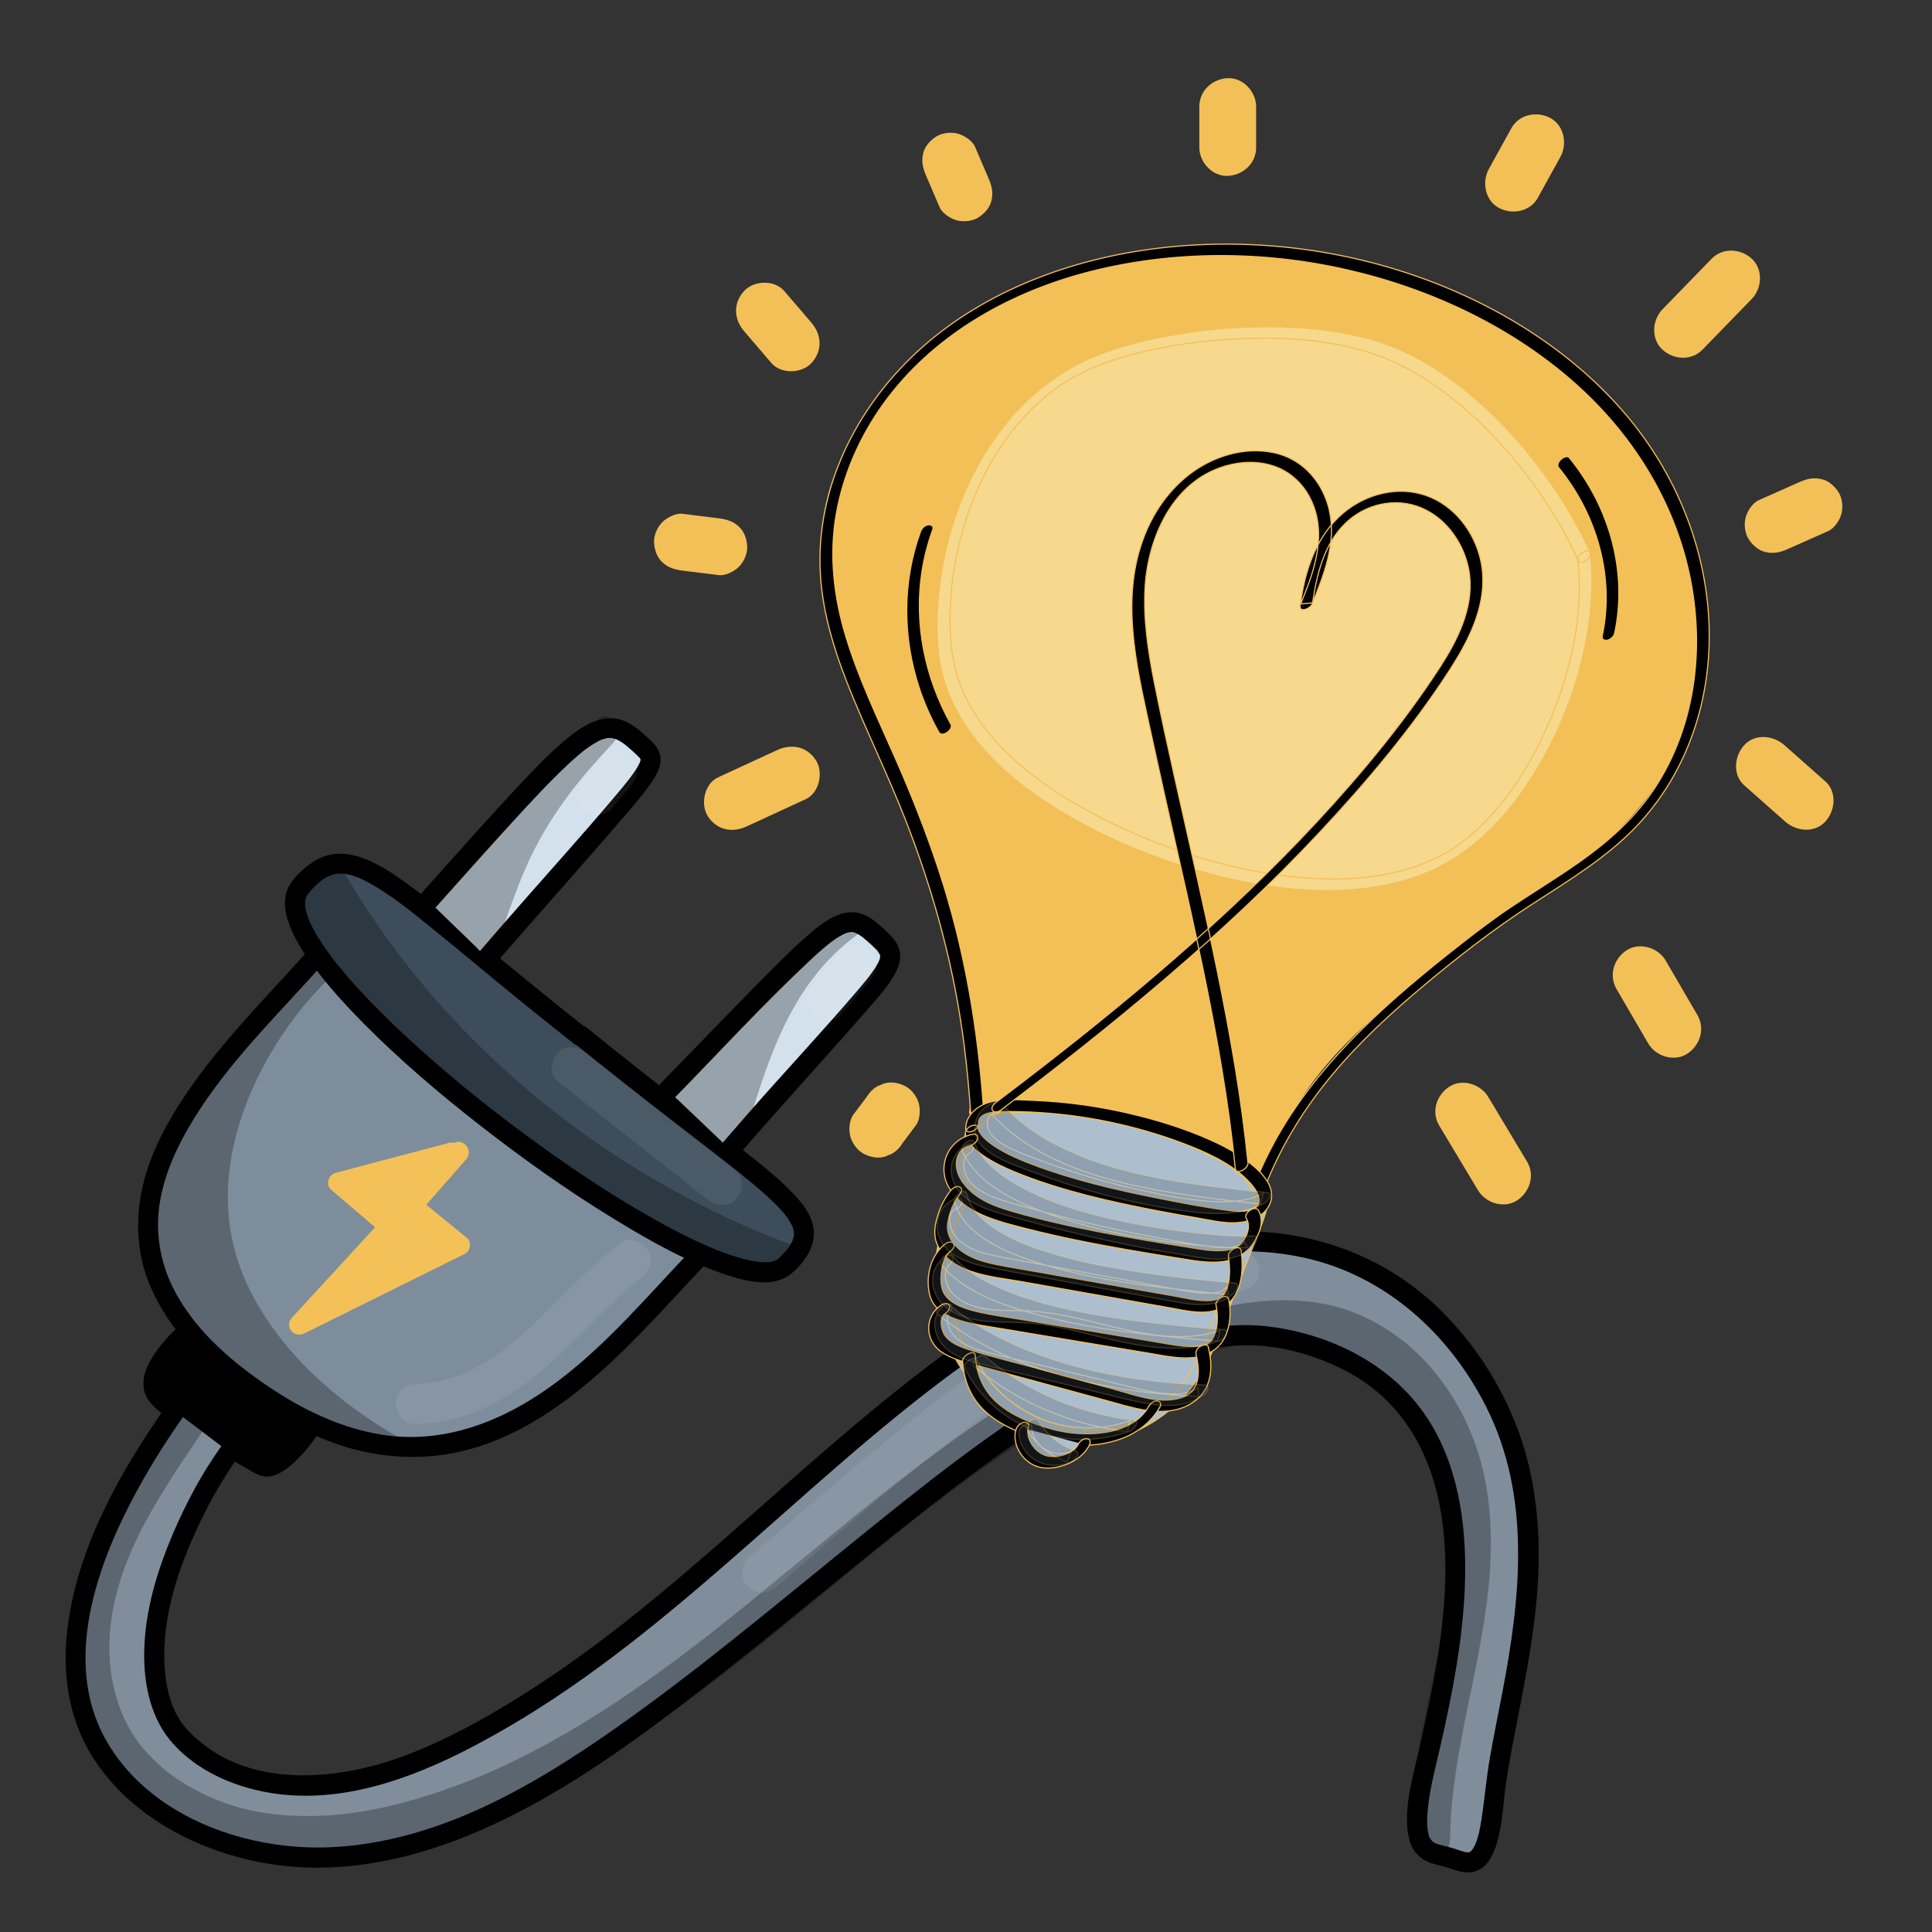<?xml version="1.0" encoding="utf-8"?>
<!-- Generator: Adobe Adobe Illustrator 24.2.0, SVG Export Plug-In . SVG Version: 6.00 Build 0)  -->
<svg version="1.1" xmlns="http://www.w3.org/2000/svg" xmlns:xlink="http://www.w3.org/1999/xlink" x="0px" y="0px"
	 viewBox="0 0 1700.79 1700.79" style="enable-background:new 0 0 1700.79 1700.79;" xml:space="preserve">
<rect x="0" y="0" width="1700.79" height="1700.79" fill="#333333" stroke="none"/>
<style type="text/css">
	.st0{fill:#7E8D9C;}
	.st1{fill:#3D4D5B;}
	.st2{fill:#D3E1EC;}
	.st3{fill:#808E9C;}
	.st4{fill:#F3C159;}
	.st5{fill:#F3C158;}
	.st6{opacity:0.278;}
	.st7{opacity:0.078;}
	.st8{fill:#FFFFFF;}
	.st9{fill:#ADBECF;stroke:#F3C057;stroke-miterlimit:10;}
	.st10{fill:#F3C057;stroke:#F3C057;stroke-miterlimit:10;}
	.st11{fill:#F7D98D;stroke:#F3C057;stroke-miterlimit:10;}
	.st12{stroke:#F3C057;stroke-miterlimit:10;}
	.st13{fill:#AEBFCE;stroke:#F3C057;stroke-miterlimit:10;}
	.st14{opacity:0.271;}
	.st15{fill:#3D4C5B;stroke:#F3C057;stroke-miterlimit:10;}
	.st16{fill:#F3C057;}
</style>
<g id="Ebene_4">
</g>
<g id="Ebene_3">
</g>
<g id="Ebene_14">
</g>
<g id="Ebene_5">
</g>
<g id="Ebene_6">
</g>
<g id="Ebene_7">
	<g>
		<g>
			<path class="st0" d="M278.36,842.07c-92.02,103.45-255.44,244.96-46.42,386.24c182.07,123.06,297.75-32.6,382.53-121.22"/>
			<g>
				<path d="M272.11,835.82c-39.33,44.17-82.14,85.99-114.14,136.1c-15,23.49-27.75,49.32-33.33,76.8
					c-5.56,27.4-3.69,55.78,6.93,81.76c13.65,33.42,38.38,60.84,66.12,83.39c32.05,26.05,68.28,48.45,108.11,60.29
					c30.67,9.11,63.04,11,94.45,4.76c28.86-5.73,56.16-18.37,80.72-34.36c48.66-31.67,87.54-75.31,126.8-117.46
					c4.29-4.61,8.6-9.2,12.95-13.75c7.86-8.22-4.62-20.74-12.5-12.5c-37.48,39.21-72.69,81.3-116.1,114.28
					c-44.94,34.14-98.93,57.1-156.28,47.82c-36.09-5.84-69.36-21.95-99.45-42.26c-30.69-20.72-60.39-45.9-79.33-78.22
					c-13.59-23.2-19.78-48.74-17.42-75.34c2.2-24.75,12.28-49.6,24.73-71.6c28.1-49.67,68.85-90.81,107.07-132.64
					c4.41-4.83,8.81-9.68,13.16-14.57C292.15,839.85,279.69,827.31,272.11,835.82L272.11,835.82z"/>
			</g>
		</g>
		<g>
			<path class="st1" d="M511.3,912.44C342.92,780.1,308.43,726.34,263.9,781.93c-51.11,63.8,372.94,384.38,427.58,332.44
				c47.2-44.86-6.67-61.43-180.87-203.22"/>
			<g>
				<path d="M517.55,906.19c-32.06-25.22-63.58-51.1-95.02-77.09c-21.4-17.69-42.69-35.68-65.22-51.94
					c-23-16.61-54.7-36.87-82.3-18.02c-9.74,6.65-21.17,17.04-23.53,29.16c-2.24,11.53,1.65,23.04,6.49,33.38
					c6.3,13.46,15.22,25.61,24.38,37.24c11.69,14.83,24.54,28.72,37.83,42.12c32.32,32.58,67.42,62.43,103.61,90.6
					c37.56,29.24,76.46,56.87,117.11,81.67c31.61,19.29,64.84,38.21,100.27,49.53c11.3,3.61,23.74,6.82,35.7,5.91
					c12.05-0.92,20.16-6.38,27.86-15.48c7.98-9.43,13.44-20.37,11.27-32.98c-2.16-12.56-11.43-23.2-20.08-31.97
					c-14.84-15.05-31.86-28-48.48-40.97c-26.67-20.8-53.6-41.25-80.19-62.15c-16.91-13.29-33.72-26.72-50.4-40.3
					c-3.7-3.01-8.88-3.62-12.5,0c-3.11,3.11-3.72,9.47,0,12.5c30.91,25.14,62.27,49.72,93.82,74.05c20.9,16.12,42.03,32,62.36,48.84
					c7.04,5.84,14,11.81,20.55,18.2c2.62,2.56,5.17,5.18,7.59,7.93c1.04,1.19,2.04,2.41,3.05,3.63c0.88,1.06-1.05-1.49,0.22,0.28
					c0.48,0.68,0.98,1.34,1.45,2.03c1.5,2.19,2.74,4.48,3.97,6.82c1.09,2.08-0.31-1.11,0-0.04c0.14,0.5,0.39,0.98,0.54,1.48
					c0.33,1.09,0.58,2.19,0.88,3.29c0.41,1.49-0.03,0.71-0.02-0.55c0,0.53,0.14,1.07,0.14,1.61c0.02,1.07-0.06,2.14-0.05,3.2
					c0.02,2.13,0.44-1.27,0.06-0.41c-0.18,0.41-0.17,0.97-0.29,1.41c-0.3,1.07-0.67,2.12-0.97,3.18c-0.54,1.9,0.77-1.49,0.16-0.34
					c-0.25,0.46-0.43,0.96-0.69,1.42c-0.63,1.16-1.26,2.3-1.98,3.41c-0.69,1.07-1.44,2.08-2.19,3.1c1.01-1.4,0.7-0.86-0.09,0.07
					c-0.53,0.63-1.06,1.26-1.6,1.88c-2.01,2.28-4.24,4.32-6.35,6.5c-1.54,1.59,1.81-0.88-0.37,0.27c-0.76,0.4-1.6,0.82-2.32,1.28
					c-1,0.63,2.43-0.75,0.71-0.3c-0.4,0.1-0.78,0.3-1.18,0.41c-1,0.28-2,0.52-3.01,0.77c-3.01,0.73,1.38,0.03-0.94,0.16
					c-1.12,0.06-2.24,0.17-3.37,0.19c-2.34,0.05-4.68-0.08-7-0.32c-0.66-0.07-1.33-0.16-1.99-0.23c0.67,0.07,1.82,0.3-0.15-0.04
					c-1.43-0.25-2.85-0.49-4.27-0.78c-6.28-1.28-12.44-3.08-18.5-5.14c-3.36-1.14-6.68-2.36-9.99-3.65
					c-1.85-0.72-3.69-1.46-5.53-2.22c-0.53-0.22-3-1.26-1.03-0.42c-1.06-0.45-2.13-0.91-3.19-1.37
					c-16.76-7.32-32.99-15.82-48.9-24.82c-38.48-21.78-75.27-46.59-110.84-72.83c-36.29-26.77-71.8-55.6-105.32-86.69
					c-14.77-13.69-29.14-27.84-42.73-42.71c-5.86-6.41-11.57-12.96-17.04-19.71c-1.33-1.63-2.63-3.28-3.94-4.94
					c-0.9-1.14,0.74,0.99-0.71-0.92c-0.68-0.89-1.35-1.78-2.02-2.67c-2.17-2.91-4.28-5.86-6.32-8.86
					c-3.7-5.46-7.18-11.08-10.17-16.96c-0.68-1.34-1.33-2.69-1.96-4.05c-0.27-0.58-0.52-1.17-0.78-1.76c0.9,2,0.23,0.58-0.17-0.47
					c-0.87-2.29-1.68-4.6-2.31-6.98c-0.29-1.09-0.52-2.19-0.75-3.29c-0.12-0.56-0.17-1.13-0.29-1.68c0.36,1.7,0.15,1.72,0.06,0.17
					c-0.11-1.9,0.22-3.92,0.05-5.78c0.28,3.03-0.13,0.8,0.23-0.61c0.33-1.29,1.79-3.62,0.15-0.93c0.41-0.67,0.73-1.45,1.11-2.15
					c0.19-0.35,0.49-0.66,0.66-1.02c0.59-1.2-1.58,1.87,0.18-0.21c2.36-2.79,4.75-5.54,7.39-8.08c1.06-1.02,2.16-1.98,3.27-2.94
					c0.81-0.69,1.76-1.36,0.26-0.26c0.68-0.5,1.35-1.01,2.05-1.48c1.14-0.78,2.31-1.51,3.51-2.17c1.16-0.64,4.54-1.95,2.08-1.1
					c2.52-0.86,4.94-1.57,7.57-2.05c-3.23,0.59,0.91-0.01,1.92-0.03c1.4-0.03,2.78,0.09,4.18,0.16c2.47,0.13-0.73-0.19,0.27,0.01
					c0.65,0.13,1.3,0.22,1.94,0.35c1.52,0.3,3.02,0.69,4.5,1.12c1.49,0.44,2.96,0.94,4.42,1.49c0.81,0.3,1.61,0.63,2.41,0.95
					c-2.02-0.82,0.15,0.08,0.91,0.43c3.48,1.6,6.87,3.4,10.19,5.32c18.62,10.78,34.69,23.94,51.11,37.22
					c25.86,20.91,51.29,42.35,77.07,63.34c16.23,13.22,32.57,26.31,49.03,39.26c3.75,2.95,8.84,3.66,12.5,0
					C520.61,915.62,521.32,909.15,517.55,906.19L517.55,906.19z"/>
			</g>
		</g>
		<g>
			<path class="st2" d="M376.97,792.92C516.68,636.57,528.35,623.26,562.3,654.22c22.97,20.94,19.78,11.61-133.32,189"/>
			<g>
				<path d="M383.21,799.17c23.43-26.22,46.79-52.51,70.56-78.41c15.03-16.38,30.15-32.79,46.41-47.96
					c2.85-2.66,5.75-5.28,8.72-7.81c1.24-1.06,2.49-2.11,3.76-3.14c0.64-0.52,1.28-1.03,1.93-1.54c0.94-0.75-1.32,1-0.38,0.29
					c0.38-0.29,0.77-0.59,1.16-0.87c4.22-3.1,8.55-5.85,13.23-8.19c2.43-1.21-1.74,0.49,0.99-0.4c0.99-0.32,1.96-0.68,2.96-0.94
					c0.82-0.22,1.72-0.29,2.51-0.55c1.52-0.5-2.29,0.05-0.72,0.09c0.47,0.01,0.96-0.1,1.44-0.11c0.78-0.01,1.56,0,2.34,0.02
					c2.76,0.04-1.38-0.51,0.54,0.04c1.59,0.45,3.16,0.9,4.74,1.41c-2.54-0.82-0.87-0.38,0.37,0.25c0.85,0.43,1.67,0.9,2.48,1.4
					c0.75,0.46,1.48,0.94,2.21,1.44c0.73,0.51,3.66,2.8,1.05,0.7c2.93,2.35,5.74,4.84,8.52,7.37c1.72,1.57,3.36,3.17,4.98,4.84
					c1.89,1.97-1.16-1.95,0.47,0.64c0.21,0.33,0.36,0.79,0.61,1.09c0.93,1.1-0.97-2.53-0.31-0.68c0.13,0.36,0.27,0.8,0.29,1.18
					c0.06,0.88-0.81-2.84-0.16-0.77c0.11,0.36-0.22,1.02-0.06,1.33c-0.33-0.63,0.64-2.58,0-0.54c-0.16,0.51-0.31,1.03-0.45,1.54
					c-0.08,0.29-0.25,0.57-0.32,0.87c-0.35,1.54,1.04-1.99,0.37-0.86c-0.77,1.31-1.35,2.75-2.12,4.07
					c-2.12,3.64-4.63,7.05-7.15,10.42c-0.34,0.46-0.69,0.9-1.04,1.36c1.64-2.15,0.22-0.29-0.19,0.23c-0.97,1.23-1.94,2.45-2.93,3.67
					c-2.11,2.61-4.25,5.19-6.41,7.76c-32.88,39.13-67.41,76.92-100.93,115.5c-6.67,7.67-13.32,15.36-19.96,23.05
					c-7.4,8.57,5.05,21.13,12.5,12.5c38.33-44.4,77.65-87.95,115.77-132.52c8.25-9.64,16.74-19.36,23.7-29.99
					c3.66-5.6,7.14-12.09,6.86-18.98c-0.25-6.35-3.91-11.43-8.32-15.69c-5.58-5.4-11.55-10.85-18.21-14.87
					c-20.23-12.23-39.98-0.34-56.1,12.97c-15.12,12.48-28.69,26.87-42.1,41.12c-22.15,23.55-43.65,47.69-65.2,71.78
					c-6.98,7.8-13.95,15.6-20.92,23.4C363.16,795.13,375.62,807.68,383.21,799.17L383.21,799.17z"/>
			</g>
		</g>
		<g>
			<path class="st2" d="M588,959.8C734.9,809.42,740.55,796.59,769.46,822.01c31.9,28.05,18.36,21.54-126.76,189.97"/>
			<g>
				<path d="M594.25,966.05c39.1-40.03,77.11-81.45,117.92-119.76c5.25-4.93,10.58-9.78,16.17-14.33c1.01-0.83,2.04-1.64,3.07-2.45
					c-2.16,1.68,1.23-0.9,1.92-1.39c1.94-1.39,3.93-2.73,5.98-3.94c1.68-0.99,3.43-1.77,5.16-2.66c-1.56,0.8-1.12,0.38,0.49-0.11
					c0.77-0.24,1.55-0.44,2.33-0.66c1.61-0.46,2.39,0.14,0.01-0.1c0.67,0.07,1.45-0.13,2.14-0.13c0.58,0,1.39,0.21,1.94,0.1
					c-1.23,0.26-2.05-0.53-0.09,0.07c0.61,0.19,1.23,0.37,1.85,0.54c2.37,0.67-1.23-0.77,0.08,0c1.25,0.74,2.56,1.34,3.78,2.14
					c0.68,0.44,1.33,0.92,1.99,1.38c2.25,1.58-1.22-1.07,0.5,0.38c1.39,1.17,2.78,2.32,4.15,3.52c2.57,2.26,5.15,4.54,7.52,7.02
					c0.48,0.51,0.94,1.04,1.42,1.55c1.36,1.47,0.52,1.17,0.09,0.04c0.36,0.95,1.36,2.26,1.94,3.12c1.1,1.62-0.41-2.1-0.16-0.38
					c0.07,0.47,0.27,1.23,0.46,1.67c0.72,1.67,0.14-2.55-0.08-0.51c-0.06,0.54-0.1,1.39-0.03,1.92c0.18,1.29,0.73-2.66,0.04-0.45
					c-0.21,0.66-0.32,1.35-0.53,2.01c-0.23,0.73-0.54,1.42-0.79,2.14c0.94-2.71,0.3-0.73-0.31,0.47c-1.92,3.76-4.35,7.25-6.85,10.63
					c-0.71,0.96-2.6,3.38-1.27,1.69c-0.93,1.18-1.86,2.36-2.81,3.53c-2.08,2.57-4.2,5.1-6.34,7.61
					c-32.59,38.22-67.1,74.82-100.12,112.68c-6.48,7.43-12.93,14.88-19.36,22.34c-7.39,8.58,5.06,21.13,12.5,12.5
					c37.5-43.5,76.47-85.67,114.23-128.94c8.29-9.5,17.02-19.16,23.54-30.01c4.08-6.8,7.07-14.64,5.16-22.64
					c-1.63-6.81-6.68-12.21-11.66-16.84c-5.46-5.07-11.28-10.62-18.07-13.84c-19.41-9.21-37.45,5.69-51.5,17.87
					c-14.48,12.56-27.95,26.3-41.41,39.93c-22.23,22.52-44.17,45.31-66.24,67.99c-7.08,7.27-14.16,14.54-21.25,21.8
					C573.79,961.7,586.28,974.21,594.25,966.05L594.25,966.05z"/>
			</g>
		</g>
		<g>
			<path d="M167.14,1171.88c-8.37,4.58-38.03,35.01-31.15,52.6c6.31,16.15,89.91,63.31,94.93,65.75
				c12.65,6.15,37.93-24.87,43.83-37.39"/>
			<g>
				<path d="M162.68,1164.24c-7.36,4.21-13.67,11.18-19.03,17.62c-7.05,8.48-14.11,18.31-16.58,29.26
					c-2.06,9.13-0.31,17.22,5.77,24.23c4.97,5.73,11.31,10.38,17.35,14.9c15.52,11.62,32.1,21.85,48.72,31.79
					c6.55,3.91,13.13,7.76,19.77,11.52c3.82,2.16,7.87,4.91,12.19,5.87c11.72,2.61,23.08-7.09,30.74-14.66
					c7.99-7.9,15.83-17.31,20.77-27.48c4.95-10.19-10.29-19.16-15.26-8.92c-3.57,7.35-8.76,13.99-14.25,19.99
					c-3.14,3.44-6.49,6.88-10.22,9.7c-3.31,2.49-5.43,2.86-8.52,4.27c1.72-0.78-0.91-0.25,1.1,0.02c-1.77-0.24,0.26,0.33,0.04,0.19
					c-0.36-0.23-0.78-0.4-1.15-0.61c-1.65-0.91-3.31-1.81-4.95-2.74c-5.62-3.16-11.2-6.4-16.75-9.68
					c-14.92-8.82-29.71-17.93-43.96-27.8c-6.74-4.68-11.56-8.09-17.34-13.18c-2.04-1.8-3.88-3.73-5.78-5.67
					c-0.43-0.44-1.41-2,0.02,0.11c-0.05-0.07-0.84-1.15-0.81-1.17c-0.02,0.02-0.57-1.03-0.62-1.1c1.7,2.56,0.07,0.17-0.15-1.13
					c0.29,1.71,0.02-1.17,0.03-1.28c0.08-1.79,0.03-1.28,0.31-2.46c0.49-2.11,1.19-4.2,2-5.97c2.13-4.68,5.04-9.12,8.17-13.19
					c3.16-4.11,6.72-7.98,10.46-11.57c1.49-1.43,3.03-2.81,4.62-4.13c1.9-1.57-1.4,0.88,0.43-0.32c0.6-0.39,1.18-0.8,1.8-1.15
					C181.47,1173.85,172.58,1158.58,162.68,1164.24L162.68,1164.24z"/>
			</g>
		</g>
		<g>
			<path class="st3" d="M154.02,1242.15c-37.21,52.93-116.8,179.34-76.51,277.52C108.43,1595,200.4,1637.5,285.4,1635.21
				c85.01-2.29,163.33-40.88,232.14-86.5c220.13-145.92,443.24-402,608.37-370.69c230.1,43.63,140.51,314.03,124.96,396.03
				c-11.21,59.1,8,56.27,24.56,61.08c15.3,4.45,32.93,18.48,39.14-46.35c9.78-101.92,71.59-246.75-11.99-378.3
				c-110.23-173.49-295.75-111.26-347.22-85.35c-214.47,107.94-355.8,320.56-575.02,419.99c-135.69,61.54-218.08,2.79-234.62-35.72
				c-34.81-81.07,30.93-195.72,56.18-231.01"/>
			<g>
				<path d="M146.39,1237.69c-39.79,56.68-76.5,121.44-86.36,190.94c-5.42,38.21-1.56,77.22,17.51,111.35
					c18.37,32.87,48.27,58.38,81.51,75.42c34.88,17.88,73.96,27.59,113.11,28.65c46.01,1.24,92.12-9.31,134.74-26.12
					c83.76-33.04,157.06-88.61,227.45-143.68c68.89-53.9,135.28-110.97,204.88-163.97c31.19-23.75,63.07-46.75,96.46-67.34
					c29.01-17.89,59.34-34.31,91.62-45.51c26.58-9.23,54.57-14.95,82.81-12.69c29.08,2.34,59.18,12.39,84.09,27.5
					c43.65,26.48,66.78,71.54,74.58,120.77c7.66,48.28,2.07,98.8-6.7,146.51c-3.8,20.65-8.39,41.14-13.07,61.61
					c-5.05,22.1-12.12,45.83-10.05,68.58c1.01,11.04,4.76,21.87,14.84,27.69c6.8,3.93,14.76,4.7,22.1,7.15
					c7.07,2.36,14.4,5.15,21.94,3.08c11.32-3.1,16.75-14.58,19.84-24.92c5.31-17.75,5.58-36.64,8.35-54.86
					c2.82-18.59,6.5-37.03,10.11-55.48c7.91-40.34,15.61-80.91,17.81-122.04c2.37-44.28-2.03-89.34-17.48-131.12
					c-14.89-40.29-39.19-77.78-70.12-107.63c-46.62-44.99-108.41-67.98-172.89-67.64c-45.9,0.24-92.31,10.73-134.15,29.56
					c-32.29,14.53-62.96,33.65-92.31,53.35c-34.97,23.46-68.32,49.27-100.75,76.1c-64.94,53.71-126.19,111.73-191.33,165.21
					c-32.29,26.51-65.58,51.84-100.56,74.71c-35.94,23.49-73.98,45.53-114.05,61.2c-59.45,23.25-138.97,31.85-189.34-15.28
					c-7.26-6.79-11.9-12.22-16.27-20.93c-7.08-14.13-9.66-30.89-10.05-46.54c-0.9-36.66,10.14-73.31,24.75-106.6
					c11-25.06,24.21-49.54,40.12-71.86c6.61-9.28-8.71-18.12-15.26-8.92c-16.37,22.98-29.93,48.24-41.1,74.11
					c-14.73,34.11-26.02,70.78-26.23,108.24c-0.16,28.22,6.23,57.47,25.51,78.85c17.01,18.88,40.68,31.57,64.88,38.55
					c80.69,23.26,163.19-14.19,231.73-54.33c71.76-42.03,136.11-95.34,198.56-149.92c62.81-54.9,124.19-111.76,191.42-161.32
					c33.56-24.74,68.54-47.64,105.32-67.32c9.54-5.11,19.15-10.09,29.12-14.31c-1.73,0.73,0.88-0.36,1.39-0.57
					c0.98-0.4,1.95-0.79,2.93-1.18c2.19-0.87,4.39-1.71,6.6-2.53c4.54-1.68,9.12-3.26,13.72-4.74
					c48.4-15.58,101.27-21.32,151.23-10.01c70.79,16.01,126.68,66.96,158.95,130.95c39.84,79.01,30.36,167.66,14.28,251.47
					c-3.6,18.74-7.45,37.44-10.76,56.23c-3.24,18.36-4.75,36.87-7.59,55.26c-1.11,7.2-2.56,15.41-5.32,21.83
					c-0.51,1.19-1.11,2.36-1.77,3.47c-0.31,0.53-2.02,2.83-0.96,1.58c-0.6,0.71-1.26,1.39-1.97,2c1.43-1.22,0.02,0.07-0.78,0.34
					c2.42-0.83,0.03-0.01-0.55,0.08c-1.19,0.19,1.86,0.01-0.39,0.03c-0.75,0-1.49-0.05-2.24-0.1c2.17,0.15,0.23,0.02-0.77-0.24
					c-3.21-0.83-6.29-2.01-9.44-3.04c-3.34-1.09-6.76-1.83-10.16-2.69c-1.73-0.44-3.42-0.93-5.11-1.5c-1.62-0.54-0.62-0.24-0.6-0.23
					c-0.87-0.45-1.71-0.91-2.54-1.43c-0.89-0.55,0.72,0.73-0.79-0.68c-0.45-0.42-1.94-2.42-0.88-0.88c-1.73-2.5-1.77-2.81-2.34-5.08
					c-1.59-6.37-1.41-13-0.89-19.65c1.57-19.87,7.12-39.55,11.52-58.94c10.31-45.37,19.28-91.32,21.23-137.91
					c2.08-49.62-3.84-102.3-30.16-145.5c-30.23-49.63-85.25-77.87-141.87-84.99c-61.34-7.71-122.4,19.94-174.14,49.94
					c-69.54,40.33-132.59,91.47-194.9,141.95c-67.9,55-134.92,111.35-206.46,161.63c-74.13,52.09-157.3,100.24-250.02,104.77
					c-72.61,3.54-155.93-24.92-195.74-89.31c-41.04-66.37-14.53-149.17,18.32-213.04c13.8-26.83,29.82-52.48,47.15-77.16
					C168.21,1237.28,152.89,1228.44,146.39,1237.69L146.39,1237.69z"/>
			</g>
		</g>
		<g>
			<path class="st4" d="M397.59,1014.64c-33.3,8.8-66.6,17.6-99.91,26.4c15.07,12.87,30.13,25.75,45.2,38.62
				c-26.55,28.88-53.1,57.76-79.65,86.64c47.23-23.4,94.45-46.79,141.68-70.19c-14.08-11.48-28.15-22.97-42.23-34.45
				c13.83-15.8,27.65-31.61,41.48-47.41"/>
			<g>
				<path class="st5" d="M395.24,1006.12c-33.3,8.8-66.6,17.6-99.91,26.4c-6.07,1.61-9.03,10.38-3.9,14.77
					c15.07,12.87,30.13,25.75,45.2,38.62c0-4.17,0-8.33,0-12.5c-26.55,28.88-53.1,57.76-79.65,86.64
					c-6.92,7.53,1.72,18.33,10.71,13.88c47.23-23.4,94.45-46.79,141.68-70.19c4.77-2.36,6.05-10.4,1.79-13.88
					c-14.08-11.48-28.15-22.97-42.23-34.45c0,4.17,0,8.33,0,12.5c13.83-15.8,27.65-31.61,41.48-47.41
					c7.46-8.53-4.99-21.08-12.5-12.5c-13.83,15.8-27.65,31.61-41.48,47.41c-2.9,3.31-3.9,9.32,0,12.5
					c14.08,11.48,28.15,22.97,42.23,34.45c0.6-4.63,1.19-9.25,1.79-13.88c-47.23,23.4-94.45,46.79-141.68,70.19
					c3.57,4.63,7.14,9.25,10.71,13.88c26.55-28.88,53.1-57.76,79.65-86.64c3.04-3.31,3.76-9.29,0-12.5
					c-15.07-12.87-30.13-25.75-45.2-38.62c-1.3,4.92-2.6,9.85-3.9,14.77c33.3-8.8,66.6-17.6,99.91-26.4
					C410.92,1020.26,406.26,1003.2,395.24,1006.12L395.24,1006.12z"/>
			</g>
		</g>
		<g class="st6">
			<path d="M533.22,648.11C460.28,725.69,454,762.29,428.51,829.96c-33.09-25.96-48.78-28.14-42.08-36.19
				c42.6-51.15,88.89-98.33,146.13-154.16"/>
			<g>
				<path d="M526.98,641.86c-22.54,24.03-44.08,49.43-61.15,77.71c-12.62,20.92-22.12,43.39-30.58,66.26
					c-5.14,13.91-10.05,27.9-15.27,41.78c4.92-1.3,9.85-2.6,14.77-3.9c-12.57-9.8-25.97-18.03-39.05-27.07
					c-0.52-0.36-2.69-2.08-0.93-0.61c-0.55-0.46-1.07-1.02-1.64-1.44c-1.67-1.23,0.49,0.95,0.02,0.11c-0.21-0.37,0.62,2.49,0.6,2.19
					c0.04,0.72-0.68,2.9-0.49,2.43c0.61-1.49-1.79,2-0.05,0.05c0.74-0.83,1.42-1.7,2.13-2.55c3.21-3.82,6.44-7.63,9.69-11.42
					c25.92-30.18,53.24-59.12,81.18-87.43c17.34-17.56,34.92-34.89,52.59-52.13c8.16-7.96-4.35-20.45-12.5-12.5
					c-32.31,31.52-64.35,63.33-95.1,96.38c-14.11,15.16-27.93,30.58-41.37,46.34c-7.53,8.82-20.56,20.25-8.83,31.37
					c4.46,4.23,10.14,7.31,15.29,10.6c8.91,5.69,17.63,11.66,25.97,18.16c5.45,4.25,12.26,2.77,14.77-3.9
					c8.41-22.36,15.89-45.55,25.31-67.26c10.14-23.36,23.11-45.18,38.43-65.51c11.93-15.84,25.15-30.72,38.71-45.18
					C547.25,646.07,534.78,633.54,526.98,641.86L526.98,641.86z"/>
			</g>
		</g>
		<g class="st6">
			<path d="M749.19,816.02c-68.74,49.66-88.01,137.37-106.49,195.96c3.08-12.06-49.25-28.08-45.91-49.27
				c1.18-7.54,35.8-49.03,141.83-141.66"/>
			<g>
				<path d="M744.73,808.39c-52.38,38.18-78.56,97.68-97.33,157.79c-4.51,14.45-8.68,29.01-13.23,43.45
					c5.68,1.57,11.36,3.13,17.04,4.7c1.93-9.61-5.21-15.97-12.2-21.17c-7.36-5.46-15.92-10.26-22.9-15.59
					c-1.32-1.01-3.27-2.65-4.75-4.04c-0.79-0.74-1.55-1.49-2.29-2.29c-0.32-0.35-2.18-2.7-1.37-1.56c-0.55-0.77-1.04-1.58-1.5-2.41
					c-0.98-1.77,0.08,0.27-0.46-1.06c-0.13-0.33-0.2-0.73-0.28-1.08c-0.28-1.32,0.21,1.5,0.02,0.17c-0.19-1.29,0.69-2.83-0.15-0.41
					c0.89-2.53-1.2,1.71-0.02-0.11c0.66-1.02,1.21-2.13,1.88-3.15c0.94-1.43,1.97-2.8,2.98-4.18c1.24-1.69-1.12,1.37,0.75-0.97
					c0.77-0.96,1.55-1.93,2.34-2.88c3.86-4.67,7.9-9.19,12-13.65c13.18-14.3,27.06-27.96,41.11-41.39
					c25.55-24.42,51.88-48.02,78.48-71.27c8.58-7.5-3.96-19.96-12.5-12.5c-40,34.96-80.04,70.43-116.4,109.23
					c-7.99,8.52-15.97,17.24-22.73,26.79c-6.19,8.74-7.35,18.29-0.78,27.77c6.65,9.6,17.02,16.08,26.63,22.36
					c2.21,1.44,4.42,2.88,6.61,4.35c1.01,0.69,2.02,1.38,3.01,2.09c0.46,0.33,2.72,2.08,1.57,1.15c0.78,0.63,1.55,1.27,2.28,1.96
					c0.36,0.34,2.22,2.42,1.51,1.48c-0.88-1.17,0.01-0.02-0.01,0.03c0.09,0.15,0.19,0.3,0.28,0.46c0.33,0.65,0.33,0.6-0.02-0.15
					c-0.13,0.17-0.25-1.19-0.13-0.16c-0.3-2.55-0.51,0.03,0.01-2.53c-2.23,11.09,13.6,15.64,17.04,4.7
					c16.78-53.34,30.56-109.01,65.3-154.19c10.58-13.76,23.1-26.26,37.13-36.49c3.85-2.81,5.75-7.68,3.17-12.09
					C754.6,807.76,748.61,805.56,744.73,808.39L744.73,808.39z"/>
			</g>
		</g>
		<g class="st6">
			<path d="M294.77,771.55c87.08,150.18,232.07,270.73,400.87,333.28c-90.37,46.62-415.8-233.99-427.13-296.74
				c-3.34-18.52,8.11-26.17,27.8-42.16"/>
			<g>
				<path d="M287.14,776.01c34.77,59.82,78.22,114.58,127.99,162.61c50.57,48.8,107.74,90.92,169.26,124.88
					c34.98,19.31,71.44,35.93,108.89,49.85c-0.7-5.38-1.41-10.77-2.11-16.15c-0.46,0.23-1.2,0.79-1.71,0.83
					c-1.08,0.08,1.88-0.62-0.1,0.04c-1.32,0.44-2.61,0.94-3.95,1.32c-1.29,0.37-2.6,0.68-3.92,0.95c-0.68,0.14-1.36,0.23-2.04,0.37
					c-1.86,0.39,1.85-0.13-0.53,0.08c-6.42,0.55-12.67,0.36-19.08-0.31c-1.35-0.14,1.66,0.29-0.79-0.11
					c-0.85-0.14-1.71-0.27-2.56-0.41c-1.86-0.32-3.72-0.68-5.57-1.07c-3.79-0.81-7.56-1.77-11.29-2.84
					c-8.24-2.36-16.32-5.25-24.26-8.46c-4-1.62-6.68-2.77-11.55-4.98c-4.47-2.03-8.91-4.15-13.31-6.34
					c-9.36-4.65-18.56-9.62-27.63-14.8c-19.64-11.21-38.71-23.42-57.35-36.22c-39.14-26.87-76.29-56.15-112.02-87.46
					c-30.57-26.79-60.42-54.89-86.85-85.82c-2.57-3.01-5.1-6.05-7.58-9.14c-1.13-1.41-2.25-2.82-3.35-4.24
					c-0.77-0.99,0.93,1.22,0.18,0.23c-0.2-0.26-0.39-0.51-0.59-0.77c-0.64-0.85-1.28-1.69-1.91-2.54c-3.66-4.94-7.17-10-10.27-15.31
					c-1.23-2.1-2.4-4.24-3.45-6.44c-0.24-0.5-0.45-1.01-0.7-1.5c-0.94-1.88,0.57,1.58,0.11,0.3c-0.37-1.03-0.8-2.03-1.13-3.08
					c-2.73-8.51-0.52-14.94,5.67-21.24c5.79-5.88,12.5-10.87,18.9-16.05c3.71-3.01,3.13-9.37,0-12.5c-3.67-3.67-8.78-3.02-12.5,0
					c-11.56,9.37-27.09,19.5-30.2,35.23c-1.55,7.83-0.48,15.74,2.52,23.04c5.03,12.24,12.99,23,21.08,33.37
					c24.18,31.04,52.94,58.7,82.02,85.08c36.67,33.26,75.31,64.47,115.61,93.22c36.76,26.22,75.26,51.09,116.61,69.48
					c16.34,7.27,33.26,13.83,50.87,17.28c13.78,2.71,28.63,3.97,42.28-0.16c3.18-0.96,6.3-2.26,9.26-3.76
					c7.36-3.74,4.46-13.71-2.11-16.15c-64.68-24.04-126.05-56.84-182.23-96.89c-55.43-39.51-105.7-86.42-148.81-139.1
					c-23.96-29.29-45.53-60.51-64.55-93.23C296.69,757.26,281.41,766.15,287.14,776.01L287.14,776.01z"/>
			</g>
		</g>
		<g class="st6">
			<path d="M280.1,858.35c-57.16,57.29-98.54,146.06-86.21,225c12.32,78.95,78.11,146.49,150.79,188.68
				c-89.35-35.19-204-103.41-212.47-170.98c-10.3-82.18,75.06-176.01,144.64-245.92"/>
			<g>
				<path d="M273.85,852.1c-47.4,47.76-82.01,111.56-89.63,178.9c-3.66,32.35,0.35,65.22,12.45,95.48
					c12.29,30.71,31.12,58.24,53.61,82.39c26.06,28,56.93,51.56,89.93,70.79c2.27-5.38,4.54-10.77,6.81-16.15
					c-35.68-14.1-70.33-31.22-102.98-51.37c-30.17-18.62-60.21-40.24-82.36-68.29c-8.42-10.66-15.56-22.61-19.05-35.56
					c-3.68-13.66-3.04-29.67-0.11-44.33c7.36-36.79,27.63-70.04,49.51-99.95c27.02-36.94,58.85-70.22,91.07-102.62
					c8.03-8.07-4.46-20.58-12.5-12.5c-30.24,30.4-59.77,61.62-85.93,95.67c-24.22,31.53-46.75,66.51-57.02,105.34
					c-4.48,16.94-6.42,34.74-4.15,52.17c1.95,15,8.09,29.04,16.37,41.62c20.24,30.71,50.44,54.34,80.76,74.46
					c38.03,25.23,79.29,45.66,121.69,62.42c9.48,3.74,15.25-11.23,6.81-16.15c-53.98-31.47-104.17-75.74-131.22-133.05
					c-12.91-27.35-18.67-57.15-17.1-87.33c1.63-31.35,10.6-62.39,23.83-90.76c15.31-32.82,36.19-62.95,61.7-88.66
					C294.37,856.52,281.88,844.01,273.85,852.1L273.85,852.1z"/>
			</g>
		</g>
		<g class="st6">
			<g>
				<path d="M147.82,1242.29c-41.23,60.49-83.51,124.89-86.6,200.42c-1.44,35.17,6.34,71.53,25.15,101.56
					c17.85,28.51,44.72,50.87,74.86,65.47c69.11,33.47,148.24,28.33,220.04,6.42c59.3-18.09,115.24-46.25,167.32-79.65
					c51.95-33.33,100.48-71.71,148.22-110.73c23.45-19.16,46.72-38.53,70.2-57.66c11.83-9.64,23.72-19.22,35.7-28.67
					c12.53-9.88,20.74-16.23,34.01-26.14c48.24-36,98.92-69.13,153.58-94.61c6.09-2.84,14.95-6.78,19.53-8.7
					c4.6-1.93,13.65-5.51,20-7.89c16.29-6.09,32.86-11.55,49.76-15.67c34.35-8.36,69.76-10.41,103.18,3.22
					c1.9,0.77,0.2,0.1-0.15-0.06c0.81,0.36,1.61,0.72,2.41,1.1c1.6,0.74,3.18,1.52,4.75,2.32c3.39,1.73,6.71,3.59,9.96,5.58
					c3.24,1.98,6.4,4.09,9.48,6.32c0.74,0.53,3.74,2.8,3.11,2.31c-1.29-1.02,0.95,0.79,0.96,0.8c0.89,0.75,1.8,1.49,2.69,2.25
					c5.78,4.93,11.22,10.28,16.29,15.94c5.86,6.55,7.43,8.55,12.35,15.8c18.14,26.76,27.82,55.12,31.07,87.65
					c7.8,77.87-18.53,152.11-29.36,228.68c-2.84,20.06-4.88,40.18-5.1,60.45c-0.1,9.55,8.2,17.68,17.68,17.68
					c9.67,0,17.57-8.09,17.68-17.68c0.83-78.54,28.89-153.91,34.79-232.39c2.83-37.68,0.53-76.97-11.89-112.91
					c-10.4-30.1-27.29-58.18-50.11-80.52c-23.51-23.02-53.55-39.97-86.15-45.61c-39.49-6.83-79.52-0.15-117.36,11.85
					c-58.65,18.59-113.93,47.05-165.44,80.47c-51.57,33.46-99.8,71.8-147.32,110.69c-23.43,19.18-46.71,38.55-70.2,57.65
					c-11.84,9.62-23.73,19.18-35.73,28.61c-2.76,2.17-5.53,4.34-8.31,6.49c-0.54,0.42-3.92,3.04-1.98,1.54
					c-1.62,1.25-3.25,2.5-4.87,3.74c-6.03,4.62-12.1,9.2-18.19,13.73c-48.28,35.87-99.05,68.8-153.8,93.97
					c-3.18,1.46-6.37,2.9-9.58,4.31c-1.6,0.71-3.22,1.4-4.82,2.1c-0.38,0.17-3.11,1.32-0.62,0.27c-1.08,0.45-2.16,0.9-3.24,1.35
					c-6.79,2.8-13.63,5.47-20.52,8.01c-16.31,6.01-32.89,11.32-49.73,15.63c-36.59,9.36-73.4,13.57-111.36,9.15
					c-31.14-3.63-60.12-14.35-85.91-32.08c-5.96-4.09-9.47-6.85-15.67-12.6c-2.87-2.67-5.65-5.44-8.32-8.32
					c-2.13-2.31-5.78-6.58-6.78-7.85c-9.08-11.67-16.47-26.47-20.76-40.77c-9.11-30.35-7.97-62.33,0-92.93
					c9.05-34.74,25.87-65.73,45.12-96.33c9.78-15.55,20.12-30.74,30.47-45.92c5.38-7.89,1.49-19.6-6.34-24.18
					C163.26,1230.84,153.21,1234.38,147.82,1242.29L147.82,1242.29z"/>
			</g>
		</g>
		<g class="st7">
			<g>
				<path class="st8" d="M546.45,1094.33c-25.64,19.46-47.33,42.83-70.26,65.27c-5.5,5.39-11.1,10.68-16.86,15.79
					c-2.64,2.34-5.32,4.64-8.04,6.88c-1.26,1.03-2.52,2.05-3.8,3.06c-0.11,0.09-2.23,1.74-0.78,0.62c1.61-1.24-1.81,1.35-2.12,1.58
					c-11.43,8.45-23.61,15.83-36.59,21.63c-0.15,0.07-2.64,1.09-0.89,0.39c1.88-0.76-2.54,0.97-2.43,0.93
					c-1.78,0.67-3.57,1.31-5.37,1.91c-3.87,1.29-7.79,2.42-11.75,3.34c-1.86,0.43-3.72,0.83-5.59,1.18
					c-1.03,0.19-5.87,0.91-2.59,0.5c-4.39,0.55-8.79,0.81-13.21,0.88c-9.24,0.14-18.11,8.03-17.68,17.68
					c0.42,9.45,7.77,17.83,17.68,17.68c31.78-0.5,62.11-12.28,88.25-29.91c26.6-17.94,48.68-41.06,71.22-63.65
					c6.47-6.49,13.02-12.92,19.77-19.12c3.27-3,6.59-5.96,9.97-8.83c1.58-1.35,3.18-2.67,4.79-3.99c0.92-0.75,1.85-1.49,2.78-2.23
					c2.57-2.04-3.19,2.4,1.37-1.06c7.34-5.57,11.94-15.49,6.34-24.18C565.96,1093.41,554.33,1088.35,546.45,1094.33L546.45,1094.33z
					"/>
			</g>
		</g>
		<g class="st7">
			<g>
				<path class="st8" d="M490.89,951.99c43.99,34.63,87.98,69.25,131.97,103.88c7.25,5.71,18.02,7.6,25,0c5.84-6.37,7.76-18.89,0-25
					c-43.99-34.63-87.98-69.25-131.97-103.88c-7.25-5.71-18.02-7.6-25,0C485.04,933.36,483.13,945.89,490.89,951.99L490.89,951.99z"
					/>
			</g>
		</g>
		<g class="st7">
			<g>
				<path class="st8" d="M741.87,836.46c-8.73,10.54-17.45,21.07-26.18,31.61c-5.89,7.11-7.48,18.13,0,25c6.51,5.98,18.7,7.6,25,0
					c8.73-10.54,17.45-21.07,26.18-31.61c5.89-7.11,7.48-18.13,0-25C760.36,830.48,748.17,828.85,741.87,836.46L741.87,836.46z"/>
			</g>
		</g>
		<g class="st7">
			<g>
				<path class="st8" d="M530.53,666.49c-5.79,6.89-11.58,13.78-17.38,20.66c-5.94,7.07-7.45,18.16,0,25c6.55,6.02,18.64,7.56,25,0
					c5.79-6.89,11.58-13.78,17.38-20.66c5.94-7.07,7.45-18.16,0-25C548.97,660.47,536.88,658.93,530.53,666.49L530.53,666.49z"/>
			</g>
		</g>
		<g class="st7">
			<g>
				<path class="st8" d="M1090.97,1101.14c-58.41,6.11-112.82,30.47-162.82,60.28c-60.36,35.99-115.8,80.03-169.71,124.92
					c-33.7,28.06-66.82,56.81-99.91,85.59c-7,6.09-6.7,18.85,0,25c7.46,6.85,17.53,6.49,25,0c29.03-25.25,58.09-50.48,87.54-75.24
					c13.88-11.67,27.85-23.24,41.95-34.63c7.1-5.74,14.24-11.44,21.42-17.08c3.3-2.59,6.61-5.18,9.93-7.75
					c-0.31,0.24-1.63,1.26-0.04,0.03c0.94-0.72,1.88-1.45,2.83-2.17c1.88-1.44,3.76-2.87,5.64-4.3c26.2-19.9,53.05-39,80.99-56.4
					c13-8.09,26.24-15.81,39.76-22.98c6.36-3.37,12.79-6.63,19.28-9.74c3.07-1.47,6.15-2.91,9.25-4.31
					c1.53-0.69,3.07-1.38,4.61-2.05c0.84-0.37,6.93-2.92,3-1.31c13.79-5.66,27.79-10.75,42.17-14.72c6.96-1.92,13.99-3.6,21.08-5
					c3.37-0.66,6.75-1.26,10.14-1.78c0.84-0.13,1.69-0.25,2.53-0.38c3.39-0.53-2.56,0.24-0.28,0.03c1.89-0.17,3.77-0.45,5.66-0.65
					c9.17-0.96,18.13-7.44,17.68-17.68C1108.25,1110.06,1100.82,1100.1,1090.97,1101.14L1090.97,1101.14z"/>
			</g>
		</g>
	</g>
	<g>
		<g id="Ebene_7_1_">
			<g>
				<path class="st9" d="M853.72,1006.58c-16.51,7.42-17.67,32.43-1.98,42.65c-40.7,54.77-27.22,138.96,29.68,185.5
					c18.05,14.76,40.18,26.02,63.74,28.95c43.51,5.42,85.1-19.15,105.98-53c7.97-12.93,13.46-27.06,18.9-41.13
					c11.6-29.97,23.2-59.94,34.81-89.9c3.23-8.34,6.5-17.02,5.41-26.01c-2.27-18.74-22.06-31.99-40.62-41.06
					c-45.38-22.2-95.42-35.86-145.82-39.79c-14.38-1.12-29.18-1.41-42.51,2.87c-13.33,4.28-25.05,13.97-27.44,26.76"/>
				<g>
					<path class="st9" d="M853.52,1002.05c-19.17,9.15-26.86,37.6-6.5,51.5c0.2-1.93,0.39-3.87,0.59-5.8
						c-28.98,39.41-32.41,92.39-11.76,137.94c22.24,49.07,78.09,92.79,137.89,82.15c27.59-4.91,51.61-19.96,69.08-39.16
						c21.63-23.78,30.77-55.18,41.96-84.08c6.19-16,12.39-32,18.58-48c3.05-7.88,6.26-15.72,9.09-23.67
						c2.5-7.03,4.42-14.6,3.36-22.19c-3.8-27.05-37.39-41.51-61.4-51.73c-33.58-14.3-69.25-24-105.43-28.9
						c-31.4-4.25-69.51-7.91-91.3,15.94c-4.6,5.04-7.87,10.95-9.25,17.51c-0.56,2.65,1.38,4.31,4.24,3.86
						c3.02-0.48,6.11-3.37,6.69-6.1c6-28.35,48.08-25,72.33-22.47c34.04,3.56,67.71,11.63,99.77,23.75
						c14.66,5.53,29.37,11.71,42.97,19.35c10.44,5.87,21.26,13.62,26.79,23.84c7.25,13.4,1.47,26.44-3.4,39.03
						c-5.7,14.73-11.41,29.46-17.11,44.19c-5.78,14.92-11.52,29.84-17.33,44.74c-5.28,13.53-10.72,27.34-19.02,39.51
						c-12.88,18.9-32.37,34.32-55.8,41.63c-53.8,16.81-109.68-18.9-135.26-62.96c-23.01-39.64-26.58-88.57-5.98-127.58
						c2.51-4.75,5.37-9.27,8.58-13.63c0.9-1.22,2.57-4.45,0.59-5.8c-6.58-4.5-10.06-11.24-10.24-18.49
						c-0.14-5.78,1.82-12.52,7.68-15.31c2.6-1.24,5.7-3.86,5.4-6.88C859.05,1001.42,855.82,1000.95,853.52,1002.05L853.52,1002.05z"
						/>
				</g>
			</g>
			<g>
				<g>
					<path class="st9" d="M909.46,1268.81c5.21,1.39,13.25-8.24,7.53-9.77C911.78,1257.65,903.74,1267.29,909.46,1268.81
						L909.46,1268.81z"/>
				</g>
			</g>
			<g>
				<g>
					<path class="st9" d="M900.37,1269.26c1.99,9.65,10.24,17.73,21.29,18.71c11.52,1.02,22.1-5.99,26.7-14.97
						c0.64-1.26,1.23-4.61-1.21-5.07c-11.33-2.13-22.67-4.24-34.01-6.37c-3.21-0.6-6.17,1.09-7.91,3.4
						c-0.96,1.28-2.87,5.76,0.38,6.36c11.33,2.13,22.67,4.24,34.01,6.37c-0.4-1.69-0.81-3.37-1.21-5.07
						c-6.01,11.75-24.71,2.16-26.82-8.08C910.24,1258.12,899.41,1264.6,900.37,1269.26L900.37,1269.26z"/>
				</g>
			</g>
		</g>
		<g id="Ebene_5_1_">
			<g>
				<path class="st10" d="M1113.7,1026.18c21.5-82.21,95.64-141.06,168.74-191.31c73.1-50.25,151.95-100.47,190.07-176.8
					c48.21-96.52,17.05-220.71-63.79-304.01s-204.11-126.93-322.96-128.19c-74.08-0.79-148.29,14.08-209.92,48.53
					S751.9,370.27,734.79,435.03c-23.72,89.74,26.68,179.04,64.06,267.89c37.38,88.85,77.14,182.8,60.25,274.12
					c85.4-11.33,177.23,9.24,250.2,56.04"/>
				<g>
					<path class="st10" d="M1119.16,1025.06c18.92-71.28,77.97-123.98,138.31-167.69c60.72-43.98,126.98-82.65,176.96-137.43
						c23.67-25.95,42.79-55.45,54.11-88.04c10.41-29.97,14.09-62.14,11.82-94.06c-4.58-64.3-32.79-128.27-78.67-179.3
						c-49.66-55.23-118.91-94.57-192.13-116.4c-74.98-22.36-155.43-27.38-230.98-14.38c-37.64,6.48-74.24,17.67-107.58,34.05
						c-32.88,16.17-62.65,37.26-88.46,61.65c-26.18,24.74-49.05,53.34-63.48,85.51c-13.82,30.83-18.25,64.7-14.83,98.56
						c7.07,70.04,42.8,135.89,70.41,201.53c29.36,69.77,60.21,141.85,62.71,216.26c0.59,17.78-0.55,35.46-3.71,52.83
						c-0.49,2.72,1.25,4.24,4.24,3.86c65.67-8.56,134.87,1.89,196.41,28.66c17.49,7.61,34.33,16.53,50.28,26.71
						c4.87,3.11,13.92-5.78,9.47-8.62c-57.81-36.88-126.59-57.84-195.46-59.73c-19.57-0.53-39.05,0.53-58.25,3.03
						c1.42,1.29,2.82,2.57,4.24,3.86c12.98-71.42-7.71-144.35-34.4-213.14c-13.35-34.39-27.95-68.45-42.93-102.33
						c-14.52-32.85-29.19-65.81-39.61-99.8c-10.01-32.63-15.83-66.52-12.35-99.79c3.51-33.61,17.33-64.4,37.5-91.77
						c41.03-55.72,102.96-98.58,173.52-119.73c71.66-21.48,151.5-23.94,227.17-9.33c74.88,14.47,147.54,45.87,204.83,94.36
						c53.46,45.25,90.64,104.85,105.08,168.92c14.4,63.91,4.39,129.6-32.8,183.16c-40.92,58.93-104.77,100.06-164.97,141.32
						c-61.15,41.91-123.3,88.1-158.23,151.8c-8.29,15.12-14.75,31.12-19.14,47.7c-0.7,2.64,1.48,4.3,4.24,3.86
						C1115.61,1030.66,1118.44,1027.8,1119.16,1025.06L1119.16,1025.06z"/>
				</g>
			</g>
		</g>
		<g id="Ebene_6_1_">
			<g>
				<path class="st11" d="M1394.61,489.82c-29.38-66.2-93.52-144.17-164.33-176.39s-192.73-23.42-262.8,3.4
					c-96.89,37.09-144.63,156.84-135.7,254.45c7.73,84.52,97.08,142.21,184.17,175.81c87.07,33.6,199.58,50.51,270.62-0.38
					c71.04-50.89,117.75-172.26,107.99-256.7"/>
				<g>
					<path class="st11" d="M1399.97,486.39c-12.41-27.81-28.95-54.24-48.11-78.9c-19.95-25.69-43.11-49.72-69.77-69.87
						c-23.09-17.46-48.83-31.75-77.39-39.44c-28.65-7.73-58.62-10.47-87.98-10.52c-30.99-0.06-61.95,2.87-91.93,8.69
						c-26.43,5.12-53.04,12.3-76.29,24.48c-47.13,24.7-79.75,67.31-99.35,113.04c-10.12,23.63-17.15,48.5-20.87,73.92
						c-3.57,24.44-5.01,50.15-0.93,74.99c8.29,50.52,46.31,91.78,91.08,121.66c46.94,31.34,101.86,54.02,157.27,67.49
						c55.23,13.43,115.24,18.28,168.24,0.77c51.83-17.12,87.19-57.55,111.97-100.7c26.22-45.66,42.94-97.85,45.29-150.46
						c0.5-11.26,0.23-22.58-1.05-33.88c-0.72-6.4-11.73-0.02-11.2,4.7c5.52,48.99-6.17,98.98-25.19,143.48
						c-9.93,23.24-22.28,45.62-37.79,66c-13.9,18.26-30.45,35.29-50.94,47.6c-44.59,26.8-102.89,28.15-155.8,19.96
						c-54.93-8.5-109.21-27.74-157.96-53.69c-46.24-24.62-91.38-58.8-112.48-104.72c-10.43-22.71-12.85-46.41-12.43-70.31
						c0.43-24.62,4.19-49,10.83-72.56c12.96-46,37.42-90.61,76.6-121.76c18.53-14.72,40.32-24.82,63.89-31.72
						c26.93-7.9,55.21-12.75,83.67-15.12c55.29-4.61,116.98-2.09,167.51,24.91c27.84,14.88,52.26,35.27,73.64,57.27
						c22.22,22.86,41.54,48.07,57.51,74.75c7.17,11.96,13.63,24.24,19.24,36.82C1391.58,498.49,1402.03,491.01,1399.97,486.39
						L1399.97,486.39z"/>
				</g>
			</g>
		</g>
		<g id="Ebene_3_1_">
			<g>
				<g>
					<path class="st12" d="M1114.52,1042.55c13.97-35.03,33.99-67.34,58.55-96.73c24.02-28.76,51.96-54.53,81.13-78.9
						c30-25.06,60.88-49.13,94.13-70.65c32.28-20.89,65.96-41.23,92.07-68.61c45.99-48.22,66.66-113.64,64.08-178.7
						c-2.59-65.46-28.14-130.95-73.3-184.12c-48.24-56.79-115.93-98.66-188.82-123.28c-74.1-25.03-153.89-32.52-230.03-22.12
						c-76.99,10.52-150.91,40.26-204.89,90.22c-54.71,50.64-89.47,121.5-85.29,195.35c2.12,37.39,14.31,74.07,28.97,109.43
						c14.72,35.53,31.5,70.38,45.54,106.14c25.88,65.91,43.88,133.12,52.4,201.93c2.36,19.13,4.13,38.27,5.48,57.43
						c0.45,6.36,11.53,0.02,11.2-4.7c-4.94-70.26-16.6-140.07-39.08-208.38c-11.12-33.78-24.29-67.1-38.78-99.95
						c-15.4-34.93-32-69.64-43.04-105.8c-10.9-35.72-15-72.36-8.71-108.31c6.13-35.05,20.7-68.3,41.73-97.47
						c41.86-58.07,107.56-97.15,181.23-116.02c72.83-18.66,152.29-18.91,227.57-1.59c74.27,17.09,145.43,51.01,201.04,100.89
						c52.92,47.46,88.64,108.38,100.91,173.9c11.7,62.45,2.9,128.5-32.11,181.59c-19.51,29.6-46.88,52.08-77.15,72.35
						c-16.12,10.8-32.68,21.05-48.83,31.83c-15.83,10.57-30.79,22-45.64,33.65c-59.86,46.93-117.76,97.48-156.11,161.41
						c-9.4,15.67-17.47,32.01-24.2,48.88C1101.55,1049.77,1112.52,1047.59,1114.52,1042.55L1114.52,1042.55z"/>
				</g>
			</g>
			<g>
				<g>
					<path class="st12" d="M849.96,999.06c1.68,7.39,8.56,13.37,14.96,17.8c10.62,7.34,22.8,12.73,34.93,17.44
						c37.4,14.52,77.24,23.49,116.55,31.12c12.1,2.35,24.22,4.53,36.36,6.56c11.21,1.88,23.18,4.89,34.5,4.47
						c9.3-0.35,18.47-2.87,25.03-8.81c6.89-6.22,9.09-15.35,5.29-23.96c-4.03-9.12-12.83-16.63-21.1-22.71
						c-9.39-6.89-19.85-12.52-30.6-17.33c-22.92-10.24-47.37-17.82-71.86-23.52c-27.44-6.4-55.48-10.27-83.48-11.4
						c-12.94-0.53-27.66-1.85-39.94,1.8c-10.96,3.27-20.72,11.98-20.39,23.22c0.09,2.97,3.61,3.03,5.8,2.19
						c2.76-1.06,5.48-3.97,5.4-6.88c-0.28-9.38,12.45-10.22,20.24-10.42c11.32-0.28,22.73,0.11,34.08,0.84
						c23.17,1.49,46.31,4.83,69.05,10.03c21.76,4.98,43.26,11.55,63.95,19.85c19.27,7.74,39.48,17.79,52.89,33.25
						c4.24,4.89,10.43,14.62,4.4,19.86c-5.24,4.55-15.44,4.23-22.27,3.39c-22.15-2.72-44.36-7.09-66.27-11.47
						c-35.79-7.16-71.86-15.54-106.12-28.34c-12.24-4.57-24.72-9.69-35.56-16.84c-6.6-4.36-13.5-9.69-15.16-17.02
						c-0.67-2.94-5.53-1.26-6.99-0.34C851.13,993.44,849.3,996.13,849.96,999.06L849.96,999.06z"/>
				</g>
			</g>
			<g>
				<g>
					<path class="st12" d="M856.38,998.5c-22.2,4.6-31.76,28.75-20.94,47.08c13.53,22.93,43.71,29.82,68.71,36.21
						c29.53,7.54,59.44,13.38,89.42,18.58c15.26,2.65,30.54,5.12,45.82,7.56c12.44,1.99,25.07,4.38,37.51,2.65
						c12.09-1.68,21.23-8.06,27.25-17.44c4.92-7.66,8.99-18.74,3.66-27.58c-3.09-5.12-13.31,2.57-10.72,6.87
						c3.65,6.05,1.6,13.19-1.8,18.63c-4.07,6.48-9.85,9.13-18.13,9.81c-10.77,0.88-21.93-1.44-32.62-3.14
						c-12.89-2.06-25.77-4.14-38.64-6.33c-25.92-4.41-51.79-9.27-77.41-15.27c-12.27-2.87-24.52-5.95-36.63-9.47
						c-11.4-3.31-23.12-7.26-32.67-14.22c-8.69-6.34-16.28-15.45-17.22-25.66c-0.73-7.92,3-16.46,11.96-18.32
						c3.06-0.64,6.1-3.24,6.69-6.1C861.16,999.77,859.31,997.89,856.38,998.5L856.38,998.5z"/>
				</g>
			</g>
			<g>
				<g>
					<path class="st12" d="M836.78,1048.21c-6.03,7.59-10.11,16.77-12.44,25.99c-2.22,8.8-2.36,17.54,3.15,25.77
						c14.69,21.93,46.81,23.9,71.16,28.19c29.41,5.19,58.81,10.38,88.22,15.57c14.41,2.54,28.8,5.09,43.21,7.63
						c11.88,2.1,24.59,5.34,36.46,3.05c26.08-5.03,28.95-32.89,26.07-53.38c-0.91-6.43-11.86-0.01-11.2,4.7
						c1.2,8.5,1.63,17.28-0.38,25.55c-1.92,7.88-5.93,12.9-15.26,13.6c-10.61,0.79-21.87-2.19-32.34-4.04
						c-13.2-2.33-26.4-4.66-39.6-6.99c-25.8-4.55-51.61-9.11-77.41-13.66c-13.02-2.3-26.11-4.37-39.07-6.97
						c-11.39-2.29-23.18-5.54-32.2-12.9c-7.89-6.42-12.27-14.61-10.8-23.94c1.41-8.91,5.03-18.02,10.74-25.21
						c1.38-1.73,2.52-5.13-0.38-6.36C841.8,1043.57,838.22,1046.4,836.78,1048.21L836.78,1048.21z"/>
				</g>
			</g>
			<g>
				<g>
					<path class="st12" d="M832.63,1094.71c-13.7,10.01-18.22,29.88-14.09,45.61c5.69,21.65,37.35,25.07,56.83,28.32
						c30.54,5.09,61.09,10.17,91.63,15.26c15.12,2.52,30.24,5.04,45.36,7.55c12.28,2.04,24.91,4.86,37.28,3.73
						c12.81-1.17,23.32-7.17,28.57-17.82c4.97-10.1,5.68-22.25,3.45-33.36c-1.29-6.44-12.14,0.02-11.2,4.7
						c1.72,8.59,1.85,17.88-1.2,26.03c-1.03,2.74-2.49,5.81-5.19,7.47c-3.71,2.27-8.88,2.93-13.36,3.06
						c-11.06,0.32-22.29-2.17-33.21-3.99c-13.01-2.17-26-4.33-39.01-6.5c-26.32-4.38-52.62-8.77-78.93-13.15
						c-12.64-2.1-25.46-3.78-37.98-6.61c-9.92-2.25-22.17-5.83-28.73-13.77c-4.71-5.7-4.97-14.13-4.27-20.68
						c0.62-5.86,2.69-14.9,7.3-18.28c2.04-1.5,5.05-4.44,3.73-7.21C838.37,1092.42,834.39,1093.43,832.63,1094.71L832.63,1094.71z"
						/>
				</g>
			</g>
			<g>
				<g>
					<path class="st12" d="M828.69,1148.88c-14.5,9.15-15.1,30.48-0.32,40.97c9.04,6.41,20.21,9.07,30.85,11.96
						c12.62,3.42,25.26,6.85,37.88,10.27c25.26,6.85,50.51,13.7,75.77,20.55c21.67,5.87,45.31,14.4,67.02,7.04
						c10.23-3.47,18.84-10.6,22.8-19.94c4.59-10.83,3.77-22.69,0.95-34.17c-0.72-2.93-5.5-1.28-6.99-0.34
						c-2.52,1.57-4.44,4.29-3.73,7.21c2.1,8.58,3.14,18.27,0,26.51c-2.46,6.45-8,10.32-15.13,12.14
						c-19.02,4.86-40.6-3.65-59.16-8.69c-20.85-5.65-41.71-11.31-62.55-16.96c-20.61-5.59-41.54-10.57-61.93-16.92
						c-8.58-2.67-19.45-6.71-23.47-14.86c-2.28-4.64-3.91-13.94,1.27-17.21c2.14-1.34,5-4.54,3.73-7.21
						C834.38,1146.48,830.53,1147.72,828.69,1148.88L828.69,1148.88z"/>
				</g>
			</g>
			<g>
				<g>
					<path class="st12" d="M847.4,1198.18c0.85,14.5,5.5,28.7,15.98,40.36c9.12,10.14,21.76,17.26,34.69,22.48
						c27.08,10.92,57.62,15.49,85.16,6.86c16.49-5.17,30.01-15.24,37.92-29.36c1.2-2.13,0.65-4.97-2.41-5.28
						c-3.25-0.33-6.27,2.64-7.55,4.92c-11.86,21.17-41.27,25.83-65.81,23.5c-12.8-1.21-25.19-4.79-37.18-9.38
						c-11.77-4.51-23.09-10.39-32.04-18.95c-11.55-11.05-16.71-25.2-17.56-39.84C858.24,1187.15,847.13,1193.47,847.4,1198.18
						L847.4,1198.18z"/>
				</g>
			</g>
			<g>
				<path class="st13" d="M900.03,1257.12c-3.8,9.75,5.24,27.47,19.69,29.8c11.48,1.86,30.32-4.91,34.46-15.39"/>
				<g>
					<path class="st12" d="M894.56,1258.24c-4.55,13.16,6.47,31.05,21.99,33.68c16.13,2.74,36.65-6.67,42.62-20.2
						c0.96-2.18,0.81-4.95-2.41-5.28c-3.05-0.31-6.52,2.59-7.55,4.92c-3.72,8.44-19.25,12.88-28.65,9.98
						c-10.3-3.18-18.26-16.07-15.06-25.33c0.91-2.64-1.62-4.27-4.24-3.86C897.96,1252.66,895.51,1255.51,894.56,1258.24
						L894.56,1258.24z"/>
				</g>
			</g>
		</g>
		<g id="Ebene_8">
			<g class="st14">
				<path class="st15" d="M878.56,975.43c-11.95-0.96-18.33,13.74-12.99,23.74c5.34,10,17.19,15.62,28.3,20.18
					c47.49,19.47,97.51,33.29,148.29,40.99c23.97,3.64,49.99,5.58,70.21-5.39c-81.57-9.2-178.34-19.56-232.58-76.11"/>
				<g>
					<path class="st15" d="M881.14,970.34c-16.29-0.72-26.58,16.73-21.88,30.06c2.79,7.94,10.55,13.72,18.11,17.91
						c9.73,5.4,20.64,9.2,31.08,13.11c44.84,16.78,92.16,29.21,139.67,35.22c21.97,2.78,45.31,2.94,64.46-7.15
						c2.57-1.35,9.42-8.84,2.37-9.64c-63.4-7.15-131.72-13.32-188.88-44.17c-15.49-8.36-29.59-18.81-41.54-31.15
						c-3.75-3.87-13.36,4.6-9.47,8.62c45.1,46.6,115.55,61.27,178.65,70.09c18.66,2.61,37.38,4.7,56.09,6.81
						c0.79-3.21,1.59-6.42,2.37-9.64c-14.64,7.72-31.86,8.5-48.84,7.08c-20-1.66-40.06-5.58-59.7-9.91
						c-20.73-4.57-41.24-10.17-61.42-16.75c-10.23-3.34-20.37-6.92-30.42-10.77c-8.85-3.39-17.97-6.68-26.28-11.19
						c-7.12-3.87-15.18-10.07-16.14-17.98c-0.55-4.55,0.6-10.63,6.61-10.36C881.12,980.76,888.12,970.64,881.14,970.34
						L881.14,970.34z"/>
				</g>
			</g>
			<g class="st14">
				<path class="st15" d="M851.27,1012.09c-11.58,6.44-10.43,23.45-1.25,33.4c9.18,9.95,23.35,14.53,36.79,18.43
					c56.84,16.49,114.77,29.27,173.18,38.24c15.01,2.31,33.79,2.82,40.69-9.07c-41.45,1.95-221.83-17.63-248.22-83.95"/>
				<g>
					<path class="st15" d="M849.64,1008.31c-14.9,8.94-16.02,28.65-4.36,41.5c6.72,7.39,16.62,12.04,26.19,15.38
						c11.27,3.94,22.95,6.92,34.48,10.05c48.68,13.2,98.09,23.7,147.85,31.47c19.45,3.04,41.25,3.63,51.85-13.44
						c1.11-1.79,0.77-5.42-2.41-5.28c-12.43,0.56-25.09-0.38-37.56-1.47c-18.74-1.63-37.46-4.14-56.04-7.4
						c-39.35-6.92-81.08-16.9-115.76-37.02c-15.23-8.83-29.7-20.72-36.07-36.39c-2.13-5.22-12.63,2.19-10.72,6.87
						c12.75,31.38,52.65,48.31,84.47,58.92c39.14,13.05,80.56,20.43,121.43,24.53c14.93,1.5,30.18,2.84,45.1,2.17
						c-0.8-1.76-1.6-3.52-2.41-5.28c-2.71,4.37-9.97,5.2-15.03,5.41c-7.87,0.33-15.71-0.87-23.53-2.1
						c-21.87-3.45-43.67-7.45-65.37-11.98c-21.2-4.43-42.29-9.36-63.26-14.79c-10.63-2.75-21.23-5.63-31.79-8.64
						c-9.06-2.58-18.29-5.07-26.84-9.03c-8.42-3.91-16.38-9.69-19.71-17.97c-2.31-5.7-3.34-14.31,2.72-17.94
						c2.16-1.3,4.98-4.58,3.73-7.21C855.31,1005.89,851.49,1007.2,849.64,1008.31L849.64,1008.31z"/>
				</g>
			</g>
			<g class="st14">
				<path class="st15" d="M841.37,1059.67c-14.15,5.04-13.71,25.17-2.82,35.72c10.89,10.55,27.35,13.93,42.67,16.76
					c52.84,9.73,105.68,19.46,158.52,29.19c15.85,2.91,35.26,4.71,44.38-6.82c-68.35-6.69-223.21-20.44-238.68-80.34"/>
				<g>
					<path class="st15" d="M841.16,1055.14c-15.49,6.06-20.27,23.89-12.53,37.73c9.75,17.43,33.83,21.4,52.43,24.83
						c50.74,9.35,101.48,18.68,152.22,28.03c19.75,3.64,41.83,6,55-9.72c1.74-2.08,2.47-6.19-1.57-6.59
						c-35.05-3.43-70.1-7-104.88-13.16c-19.08-3.38-38.1-7.54-56.66-13.19c-16.06-4.88-32.35-10.85-46.52-19.7
						c-12.87-8.03-24.07-18.63-27.81-32.62c-1.37-5.12-12.01,2.04-10.72,6.87c7.53,28.14,41.8,43.35,68.87,52.45
						c37.64,12.66,77.55,18.81,116.75,23.63c18.6,2.28,37.22,4.11,55.84,5.93c-0.52-2.2-1.05-4.39-1.57-6.59
						c-3.7,4.41-10.72,5.28-16.59,5.37c-8.18,0.13-16.32-1.3-24.38-2.78c-21.61-3.98-43.24-7.96-64.85-11.94
						c-21.92-4.03-43.84-8.08-65.75-12.11c-10.3-1.9-20.63-3.65-30.89-5.75c-8.82-1.81-17.89-4.08-25.77-8.47
						c-7.5-4.17-13.34-10.35-15.09-18.23c-1.17-5.27-1.05-12.59,4.91-14.92c2.66-1.03,5.68-4,5.4-6.88
						C846.67,1054.37,843.5,1054.23,841.16,1055.14L841.16,1055.14z"/>
				</g>
			</g>
			<g class="st14">
				<path class="st15" d="M833.32,1110.29c-9.33,7.21-8.6,21.72-0.85,31.1c7.75,9.37,20.6,14.23,33.11,16.04
					c12.5,1.81,25.12,1.06,37.69,1.73c28.97,1.54,57.17,10.56,85.66,16.73c28.49,6.18,59.06,9.39,85.37-0.34
					c-54.45-4.71-198.75-14.74-240.79-66.29"/>
				<g>
					<path class="st15" d="M830.32,1107.56c-12.52,10.38-12.21,28.93-0.2,40.72c13.98,13.72,35.63,15.3,54.27,15.59
						c10.96,0.16,21.8,0.48,32.73,2.01c11.42,1.59,22.69,4.1,33.92,6.78c20.13,4.81,40.19,10.23,60.74,12.75
						c21.41,2.63,42.98,1.79,62.72-5.33c3.02-1.09,9.08-9.05,2.37-9.64c-31-2.68-62-5.39-92.85-10.01
						c-35.65-5.36-72.36-12.59-105.46-27.34c-15.23-6.79-29.95-15.59-40.32-28.14c-3.31-3.99-13.04,4.29-9.47,8.62
						c19.91,24.09,54.86,35.91,84.99,43.97c36.07,9.65,73.27,14.89,110.23,18.76c15.9,1.66,31.82,2.97,47.73,4.35
						c0.79-3.21,1.59-6.42,2.37-9.64c-33.26,11.99-71.22,2.7-105.29-5.64c-19.03-4.66-38.23-9.34-57.76-10.97
						c-18.54-1.55-38.02,1.2-55.96-5.39c-8.4-3.09-16.66-8.36-20.51-16.12c-3.17-6.38-4.08-15.04,1.77-19.88
						c1.72-1.42,3.95-5.02,1.73-7.05C835.73,1103.87,831.99,1106.19,830.32,1107.56L830.32,1107.56z"/>
				</g>
			</g>
			<g class="st14">
				<path class="st15" d="M832.34,1153.12c-7.73,8.28-3.48,22.28,5.76,30.08c9.23,7.79,21.81,10.95,33.82,13.83
					c42.25,10.13,84.49,20.25,126.74,30.38c20.22,4.85,44.03,9.04,59.1-3.07c-78.95-3.63-166.97-21.87-227.43-71.68"/>
				<g>
					<path class="st15" d="M828.2,1151.63c-9.91,11.47-5.16,28.53,7.55,37.73c7.33,5.31,16.07,8.35,24.87,10.67
						c10.19,2.7,20.5,4.98,30.75,7.44c21.12,5.07,42.25,10.13,63.36,15.19c19,4.55,38.05,10,57.33,13.17
						c17.73,2.91,35.04,1.79,48.7-8.77c2.17-1.68,4.6-7.59-0.43-7.83c-61.88-2.91-126.03-13.86-181.72-42.47
						c-15.57-8.01-30.2-17.48-43.55-28.42c-4.36-3.56-13.72,5.14-9.47,8.62c48.82,39.94,112.85,59.1,175.42,67.62
						c18.01,2.45,36.09,4,54.17,4.85c-0.15-2.61-0.28-5.22-0.43-7.83c-9.44,7.29-24.5,6.05-36.25,4.23
						c-16.81-2.6-33.45-7.47-49.99-11.44c-18.74-4.49-37.49-8.98-56.23-13.48c-9.52-2.29-19.04-4.56-28.56-6.85
						c-8.2-1.97-16.54-3.71-24.52-6.48c-8.29-2.89-16.74-7.17-21.45-14.38c-3.66-5.61-5.78-13.35-1.25-18.6
						c1.46-1.69,2.46-5.15-0.38-6.36C833.15,1146.97,829.72,1149.86,828.2,1151.63L828.2,1151.63z"/>
				</g>
			</g>
			<g class="st14">
				<path class="st15" d="M854.79,1201.06c11.29,23.62,33.13,43.32,59.17,53.35c26.04,10.04,55.95,10.3,81.04,0.7
					c-48.58-5.5-95.89-25.7-132.58-56.61"/>
				<g>
					<path class="st15" d="M849.43,1204.49c11.62,23.87,33.11,43.74,59.42,54.28c27.86,11.16,59.44,10.95,86.35,0.88
						c3.09-1.16,9.06-8.85,2.37-9.63c-47.96-5.59-94.09-25.43-130.42-55.82c-4.3-3.6-13.69,5.09-9.47,8.62
						c37.6,31.46,85.15,51.62,134.74,57.4c0.79-3.21,1.59-6.42,2.37-9.64c-24.89,9.31-54.3,8.45-79.75-2.12
						c-24.27-10.08-44.11-28.68-54.89-50.83C857.61,1192.41,847.22,1199.95,849.43,1204.49L849.43,1204.49z"/>
				</g>
			</g>
			<g class="st14">
				<path class="st15" d="M902.67,1258.75c-0.18,8.62,5.1,17.42,13.29,22.16c8.19,4.75,18.98,5.23,27.14,1.24
					c-14.44-4.98-26.9-15.12-34.01-27.67"/>
				<g>
					<path class="st15" d="M897.08,1261.1c0.07,9.62,5.46,19.07,14.64,24.42c9.72,5.66,21.91,5.6,31.6,1.17
						c2.41-1.1,8.85-7.52,3.57-9.41c-13.81-4.95-25.4-14.21-32.42-26.22c-3.01-5.14-13.26,2.53-10.72,6.87
						c7.76,13.28,20.28,23.62,35.61,29.12c1.19-3.14,2.38-6.27,3.57-9.41c-15.9,7.26-34.52-5.37-34.64-21.22
						c-0.02-2.97-3.65-3.01-5.8-2.19C899.67,1255.3,897.05,1258.17,897.08,1261.1L897.08,1261.1z"/>
				</g>
			</g>
		</g>
		<g id="Ebene_4_1_">
			<g>
				<g>
					<path class="st12" d="M880.59,977.58c49.94-37.73,99.05-76.37,146.26-116.86c47.36-40.62,92.86-83.1,135.07-128.23
						c41.7-44.59,81.26-91.67,114.06-142.32c16.43-25.38,31.4-54.3,29.23-85.32c-1.63-23.42-14.46-48.6-36.69-62.4
						c-23.34-14.49-51.11-12.18-73.27,0.28c-26.14,14.7-39.89,41-46.48,67.87c-1.81,7.36-3.12,14.83-4.23,22.33
						c-1.04,7.02,8.93,2.81,10.45-0.94c10.51-26,21.68-53.86,15.28-82.69c-5.21-23.51-22.35-45.37-49.25-50.89
						c-26.79-5.5-54.08,3.89-73.77,19c-21.31,16.36-35.33,39.08-43.12,63.57c-17.43,54.76-1.63,114.24,10.35,169.95
						c12.77,59.37,26.81,118.57,39.49,177.95c12.62,59.11,24.05,118.45,31.11,178.07c0.85,7.22,1.63,14.44,2.36,21.66
						c0.64,6.39,11.67,0.02,11.2-4.7c-5.63-56.67-15.63-113.12-27.11-169.32c-11.58-56.68-24.76-113.15-37.36-169.68
						c-6.18-27.73-12.31-55.5-17.84-83.32c-5.62-28.26-10.04-56.93-8.25-85.35c2.86-45.28,26.8-99.48,80.85-108.28
						c12.19-1.99,25.19-0.98,36.8,4.06c11.48,4.98,20.55,13.88,26.31,24.11c13.64,24.22,9.29,50.86,0.95,74.85
						c-2.42,6.97-5.2,13.81-7.96,20.66c3.48-0.32,6.96-0.63,10.45-0.94c3.92-26.52,10.77-55.24,32.94-73.58
						c17.91-14.81,44.46-19.76,67.2-7.97c22.33,11.58,35.86,35.75,38.18,57.99c3.05,29.23-11.04,56.88-26.56,80.73
						c-31.31,48.15-68.63,93.23-108.18,135.8c-39.75,42.8-82.5,83.21-126.99,121.9c-44.35,38.57-90.46,75.46-137.48,111.34
						c-5.75,4.39-11.52,8.76-17.29,13.12c-2.02,1.53-5.07,4.42-3.73,7.21C874.84,979.85,878.85,978.89,880.59,977.58L880.59,977.58z
						"/>
				</g>
			</g>
			<g>
				<g>
					<path class="st12" d="M1372.16,411.71c34.76,42.68,49.07,97.77,38.31,148.06c-0.57,2.65,1.38,4.31,4.24,3.86
						c3.02-0.48,6.11-3.37,6.69-6.1c11.27-52.69-3.36-109.72-39.77-154.45C1378.37,399.07,1368.61,407.35,1372.16,411.71
						L1372.16,411.71z"/>
				</g>
			</g>
			<g>
				<g>
					<path class="st12" d="M810.31,468.12c-15.97,43.91-16.02,92.9-0.73,138.51c4.37,13.03,10.03,25.72,16.87,37.94
						c2.89,5.17,13.18-2.47,10.72-6.87c-23.39-41.78-32.53-89.37-25.55-134.49c1.97-12.74,5.21-25.22,9.61-37.33
						c0.96-2.64-1.65-4.28-4.24-3.86C813.66,462.55,811.3,465.39,810.31,468.12L810.31,468.12z"/>
				</g>
			</g>
		</g>
	</g>
	<g>
		<g>
			<path class="st16" d="M1266.93,990.8c11.41,19.03,22.82,38.05,34.23,57.08c6.73,11.21,22.77,16.34,34.2,8.97
				c11.28-7.27,16.17-22.2,8.97-34.2c-11.41-19.03-22.82-38.05-34.23-57.08c-6.73-11.21-22.77-16.34-34.2-8.97
				C1264.62,963.87,1259.73,978.8,1266.93,990.8L1266.93,990.8z"/>
		</g>
	</g>
	<g>
		<g>
			<path class="st16" d="M1423.08,870.7c9.33,16.01,18.66,32.01,27.98,48.02c6.59,11.3,22.87,16.28,34.2,8.97
				c11.39-7.35,16.02-22.11,8.97-34.2c-9.33-16.01-18.66-32.01-27.98-48.02c-6.59-11.3-22.87-16.28-34.2-8.97
				C1420.66,843.84,1416.04,858.61,1423.08,870.7L1423.08,870.7z"/>
		</g>
	</g>
	<g>
		<g>
			<path class="st16" d="M1535.47,691.32c12.02,10.65,24.05,21.29,36.07,31.94c9.79,8.67,25.84,10.36,35.36,0
				c8.7-9.48,10.46-26.1,0-35.36c-12.02-10.65-24.05-21.29-36.07-31.94c-9.79-8.67-25.84-10.36-35.36,0
				C1526.77,665.44,1525.01,682.06,1535.47,691.32L1535.47,691.32z"/>
		</g>
	</g>
	<g>
		<g>
			<path class="st16" d="M1573.51,483.48c12-5.33,24-10.67,36.01-16c5.36-2.38,10-9.54,11.49-14.94c1.65-5.98,0.9-13.95-2.52-19.26
				c-3.44-5.34-8.57-10.04-14.94-11.49c-6.96-1.58-12.79-0.36-19.26,2.52c-12,5.33-24,10.67-36.01,16
				c-5.36,2.38-10,9.54-11.49,14.94c-1.65,5.98-0.9,13.95,2.52,19.26c3.44,5.34,8.57,10.04,14.94,11.49
				C1561.2,487.58,1567.03,486.36,1573.51,483.48L1573.51,483.48z"/>
		</g>
	</g>
	<g>
		<g>
			<path class="st16" d="M1498.79,307.76c14.46-14.88,28.91-29.76,43.37-44.63c9.12-9.39,10.05-26.13,0-35.36
				c-9.86-9.05-25.62-10.02-35.36,0c-14.46,14.88-28.91,29.76-43.37,44.63c-9.12,9.39-10.05,26.13,0,35.36
				C1473.3,316.82,1489.05,317.79,1498.79,307.76L1498.79,307.76z"/>
		</g>
	</g>
	<g>
		<g>
			<path class="st16" d="M1353.8,174.1c6.63-12.02,13.27-24.04,19.9-36.06c6.32-11.45,3.17-27.79-8.97-34.2
				c-11.74-6.2-27.46-3.26-34.2,8.97c-6.63,12.02-13.27,24.04-19.9,36.06c-6.32,11.45-3.17,27.79,8.97,34.2
				C1331.33,189.27,1347.05,186.33,1353.8,174.1L1353.8,174.1z"/>
		</g>
	</g>
	<g>
		<g>
			<path class="st16" d="M1105.8,129.83c0-12,0-24,0-36.01c0-13.08-11.5-25.6-25-25c-13.55,0.61-25,10.98-25,25c0,12,0,24,0,36.01
				c0,13.08,11.5,25.6,25,25C1094.34,154.22,1105.8,143.84,1105.8,129.83L1105.8,129.83z"/>
		</g>
	</g>
	<g>
		<g>
			<path class="st16" d="M870.34,157.22c-4-9.34-8-18.67-12-28.01c-2.29-5.35-9.62-10.02-14.94-11.49
				c-5.98-1.65-13.95-0.9-19.26,2.52c-5.34,3.44-10.04,8.57-11.49,14.94c-1.59,7-0.28,12.73,2.52,19.26c4,9.34,8,18.67,12,28.01
				c2.29,5.35,9.62,10.02,14.94,11.49c5.98,1.65,13.95,0.9,19.26-2.52c5.34-3.44,10.04-8.57,11.49-14.94
				C874.45,169.48,873.14,163.75,870.34,157.22L870.34,157.22z"/>
		</g>
	</g>
	<g>
		<g>
			<path class="st16" d="M714.4,284.18c-8-9.34-16-18.67-24-28.01c-8.54-9.97-26.7-9.43-35.36,0c-9.74,10.61-9.11,24.73,0,35.36
				c8,9.34,16,18.67,24,28.01c8.54,9.97,26.7,9.43,35.36,0C724.14,308.93,723.51,294.81,714.4,284.18L714.4,284.18z"/>
		</g>
	</g>
	<g>
		<g>
			<path class="st16" d="M632.79,456.29c-10.67-1.33-21.34-2.66-32.01-3.99c-5.9-0.73-13.68,3.32-17.68,7.32
				c-4.34,4.34-7.6,11.45-7.32,17.68c0.29,6.47,2.41,13.17,7.32,17.68c5.21,4.79,10.71,6.45,17.68,7.32
				c10.67,1.33,21.34,2.66,32.01,3.99c5.9,0.73,13.68-3.32,17.68-7.32c4.34-4.34,7.6-11.45,7.32-17.68
				c-0.29-6.47-2.41-13.17-7.32-17.68C645.25,458.83,639.75,457.16,632.79,456.29L632.79,456.29z"/>
		</g>
	</g>
	<g>
		<g>
			<path class="st16" d="M684.1,660.35c-17.34,8-34.67,16-52.01,24c-11.91,5.5-15.8,23.61-8.97,34.2
				c7.92,12.28,21.46,14.85,34.2,8.97c17.34-8,34.67-16,52.01-24c11.91-5.5,15.8-23.61,8.97-34.2
				C710.39,657.04,696.85,654.47,684.1,660.35L684.1,660.35z"/>
		</g>
	</g>
	<g>
		<g>
			<path class="st16" d="M763.15,965.37c-4,5.33-8,10.67-12,16c-3.64,4.85-4.05,13.71-2.52,19.26c1.6,5.8,6.08,12.08,11.49,14.94
				c5.8,3.07,12.83,4.6,19.26,2.52c1.99-0.84,3.98-1.68,5.97-2.52c3.76-2.22,6.75-5.21,8.97-8.97c4-5.33,8-10.67,12-16
				c3.64-4.85,4.05-13.71,2.52-19.26c-1.6-5.8-6.08-12.08-11.49-14.94c-5.8-3.07-12.83-4.6-19.26-2.52
				c-1.99,0.84-3.98,1.68-5.97,2.52C768.36,958.63,765.38,961.62,763.15,965.37L763.15,965.37z"/>
		</g>
	</g>
</g>
</svg>
